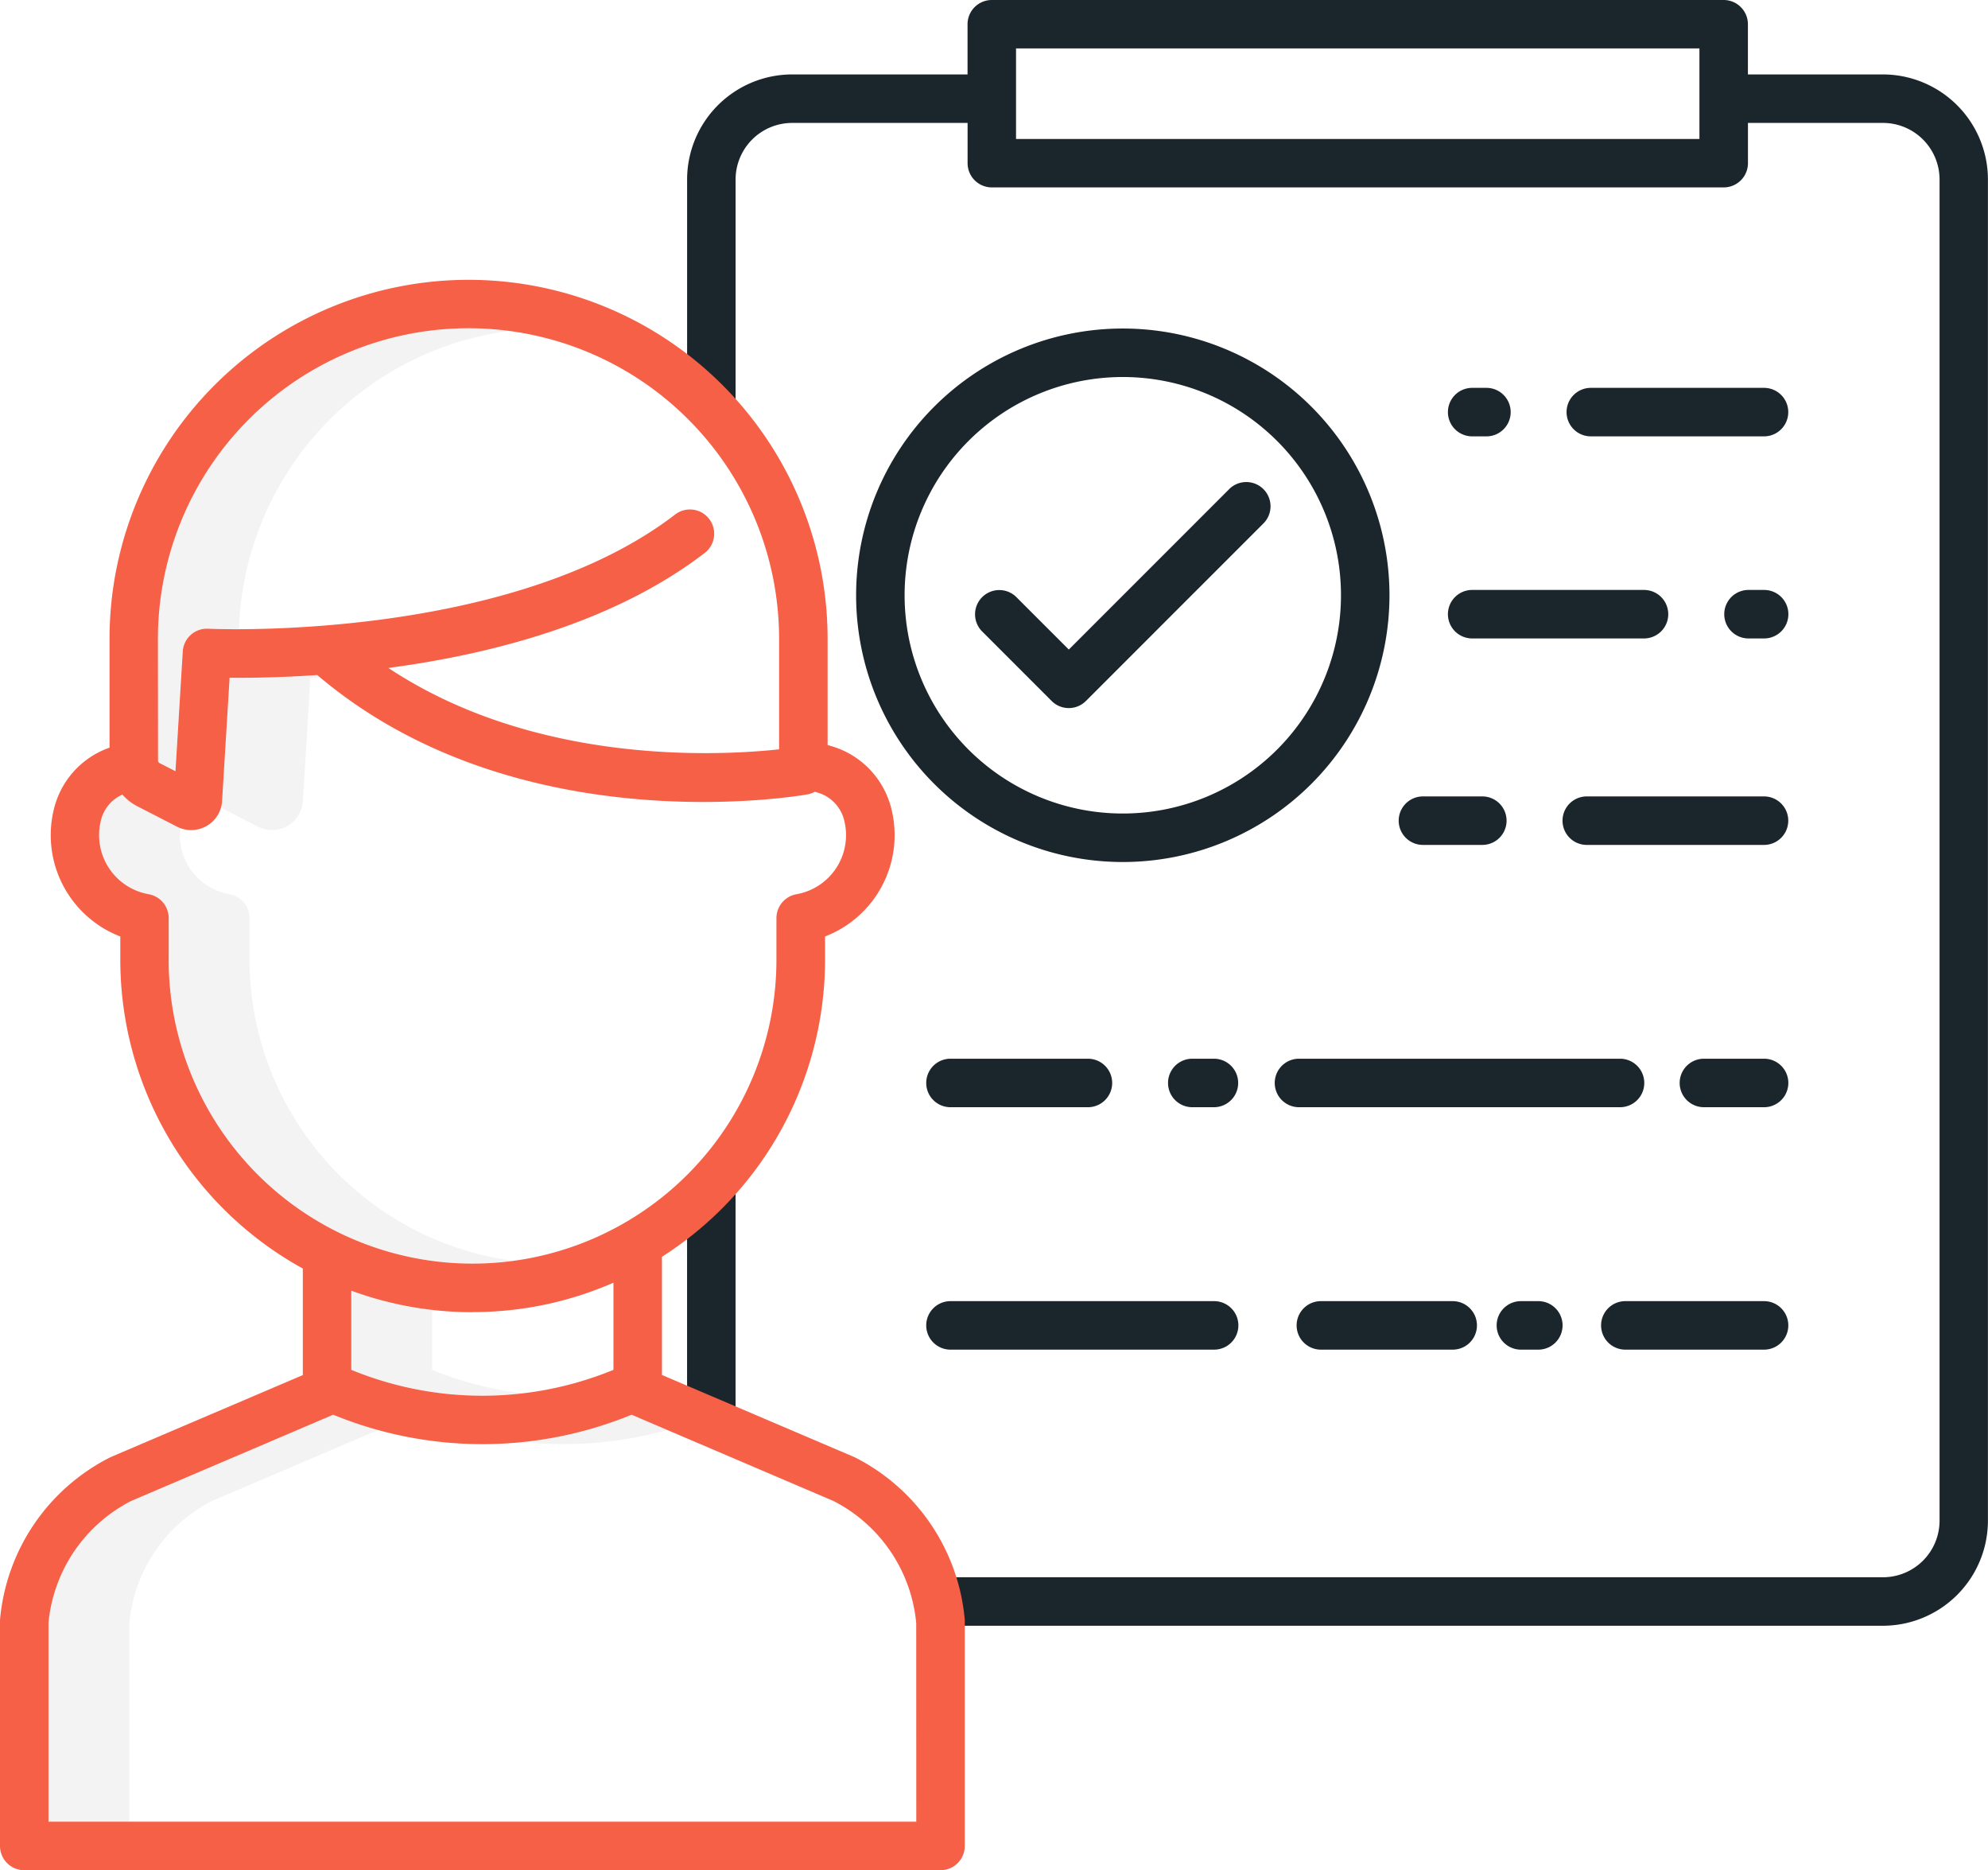 <svg xmlns="http://www.w3.org/2000/svg" width="88.972" height="83.679" viewBox="0 0 88.972 83.679">
  <g id="immigration" transform="translate(-10 -24.634)">
    <path id="Path_8130" data-name="Path 8130" d="M64.79,105.982a13.874,13.874,0,0,0-15.707,13.777v5.465a.138.138,0,0,0,.072.094l.708.363.326-5.359a1.086,1.086,0,0,1,1.139-1.018c.025,0,.531.024,1.383.021A13.915,13.915,0,0,1,64.79,105.982Z" transform="translate(-32.015 -66.538)" fill="rgba(0,0,0,0.05)"/>
    <path id="Path_8131" data-name="Path 8131" d="M66.319,198.453a1.388,1.388,0,0,0,2.018-1.124c0-.007,0-.014,0-.02l.336-5.513.455,0c-.05-.042-.1-.082-.15-.124-1.666.116-3.037.131-3.922.122l-.336,5.513a.1.1,0,0,1,0,.02,1.384,1.384,0,0,1-.053.277Z" transform="translate(-44.781 -136.832)" fill="rgba(0,0,0,0.05)"/>
    <path id="Path_8132" data-name="Path 8132" d="M41.266,228.627v-1.859a1.085,1.085,0,0,0-.9-1.069,2.674,2.674,0,0,1-2.215-2.64,2.724,2.724,0,0,1,.018-.315,1.342,1.342,0,0,1-.152-.067l-1.771-.91a2.291,2.291,0,0,1-.668-.522,1.69,1.69,0,0,0-.966,1.174,2.685,2.685,0,0,0,2.138,3.281,1.085,1.085,0,0,1,.9,1.069v1.859A13.579,13.579,0,0,0,53.059,242.1,13.618,13.618,0,0,1,41.266,228.627Z" transform="translate(-20.1 -161.056)" fill="rgba(0,0,0,0.05)"/>
    <path id="Path_8133" data-name="Path 8133" d="M100.561,347.5v-2.686a15.659,15.659,0,0,1-3.617-.855V347.5a15.432,15.432,0,0,0,7.675,1.047,15.33,15.33,0,0,1-4.058-1.047Z" transform="translate(-71.221 -261.575)" fill="rgba(0,0,0,0.05)"/>
    <path id="Path_8134" data-name="Path 8134" d="M141.193,375.982a17.615,17.615,0,0,0,4.669-.63l-1.608-.686a17.539,17.539,0,0,1-4.869,1.222A17.666,17.666,0,0,0,141.193,375.982Z" transform="translate(-105.987 -286.733)" fill="rgba(0,0,0,0.05)"/>
    <path id="Path_8135" data-name="Path 8135" d="M29.324,378.522l7.428-3.17a17.445,17.445,0,0,1-2.009-.686l-9.035,3.856A6.846,6.846,0,0,0,22,383.985v8.89h3.617v-8.89A6.846,6.846,0,0,1,29.324,378.522Z" transform="translate(-9.83 -286.733)" fill="rgba(0,0,0,0.05)"/>
    <g id="Group_3380" data-name="Group 3380" transform="translate(40.749 24.634)">
      <path id="Path_8136" data-name="Path 8136" d="M180.041,317.782h2.17v10.63h-2.17Z" transform="translate(-180.04 -264.77)" fill="#1b262c"/>
      <path id="Path_8137" data-name="Path 8137" d="M233.559,27.964h-6.043V25.719a1.085,1.085,0,0,0-1.085-1.085H193.676a1.085,1.085,0,0,0-1.085,1.085v2.245H184.74a4.707,4.707,0,0,0-4.7,4.7V43.073h2.17V32.666a2.534,2.534,0,0,1,2.532-2.532h7.851v1.8a1.085,1.085,0,0,0,1.085,1.085h32.755a1.085,1.085,0,0,0,1.085-1.085v-1.8h6.043a2.534,2.534,0,0,1,2.532,2.532V92.673a2.534,2.534,0,0,1-2.532,2.532H191.25v2.17h42.308a4.707,4.707,0,0,0,4.7-4.7V32.666A4.707,4.707,0,0,0,233.559,27.964Zm-8.213,2.888H194.761V26.8h30.585Z" transform="translate(-180.038 -24.634)" fill="#1b262c"/>
      <path id="Path_8138" data-name="Path 8138" d="M405.736,221.686H397.8a1.085,1.085,0,0,0,0,2.17h7.933a1.085,1.085,0,0,0,0-2.17Z" transform="translate(-357.534 -186.052)" fill="#1b262c"/>
      <path id="Path_8139" data-name="Path 8139" d="M356.157,222.771a1.085,1.085,0,0,0,1.085,1.085H359.9a1.085,1.085,0,0,0,0-2.17h-2.661A1.085,1.085,0,0,0,356.157,222.771Z" transform="translate(-324.308 -186.052)" fill="#1b262c"/>
      <path id="Path_8140" data-name="Path 8140" d="M429.468,286.582h-2.693a1.085,1.085,0,1,0,0,2.17h2.693a1.085,1.085,0,0,0,0-2.17Z" transform="translate(-381.266 -239.212)" fill="#1b262c"/>
      <path id="Path_8141" data-name="Path 8141" d="M325.478,287.667a1.085,1.085,0,0,0,1.085,1.085h14.369a1.085,1.085,0,1,0,0-2.17H326.563A1.085,1.085,0,0,0,325.478,287.667Z" transform="translate(-299.177 -239.212)" fill="#1b262c"/>
      <path id="Path_8142" data-name="Path 8142" d="M301.13,286.582h-.969a1.085,1.085,0,1,0,0,2.17h.969a1.085,1.085,0,1,0,0-2.17Z" transform="translate(-277.55 -239.212)" fill="#1b262c"/>
      <path id="Path_8143" data-name="Path 8143" d="M240.3,288.752h6.152a1.085,1.085,0,1,0,0-2.17H240.3a1.085,1.085,0,0,0,0,2.17Z" transform="translate(-228.511 -239.212)" fill="#1b262c"/>
      <path id="Path_8144" data-name="Path 8144" d="M413.543,346.563h-6.209a1.085,1.085,0,1,0,0,2.17h6.209a1.085,1.085,0,1,0,0-2.17Z" transform="translate(-365.342 -288.346)" fill="#1b262c"/>
      <path id="Path_8145" data-name="Path 8145" d="M381.485,346.563a1.085,1.085,0,0,0,0,2.17h.78a1.085,1.085,0,1,0,0-2.17Z" transform="translate(-344.167 -288.346)" fill="#1b262c"/>
      <path id="Path_8146" data-name="Path 8146" d="M331.985,346.563a1.085,1.085,0,1,0,0,2.17h5.9a1.085,1.085,0,1,0,0-2.17Z" transform="translate(-303.619 -288.346)" fill="#1b262c"/>
      <path id="Path_8147" data-name="Path 8147" d="M240.3,348.733h11.8a1.085,1.085,0,1,0,0-2.17H240.3a1.085,1.085,0,0,0,0,2.17Z" transform="translate(-228.511 -288.346)" fill="#1b262c"/>
      <path id="Path_8148" data-name="Path 8148" d="M438.5,170.6h-.7a1.085,1.085,0,0,0,0,2.17h.7a1.085,1.085,0,0,0,0-2.17Z" transform="translate(-390.296 -144.204)" fill="#1b262c"/>
      <path id="Path_8149" data-name="Path 8149" d="M369.424,172.77h7.691a1.085,1.085,0,0,0,0-2.17h-7.691a1.085,1.085,0,0,0,0,2.17Z" transform="translate(-334.287 -144.204)" fill="#1b262c"/>
      <path id="Path_8150" data-name="Path 8150" d="M406.554,120.6H398.8a1.085,1.085,0,1,0,0,2.17h7.752a1.085,1.085,0,0,0,0-2.17Z" transform="translate(-358.353 -103.246)" fill="#1b262c"/>
      <path id="Path_8151" data-name="Path 8151" d="M369.424,122.77h.639a1.085,1.085,0,0,0,0-2.17h-.639a1.085,1.085,0,0,0,0,2.17Z" transform="translate(-334.287 -103.246)" fill="#1b262c"/>
      <path id="Path_8152" data-name="Path 8152" d="M233.81,105.92a11.935,11.935,0,1,0,11.935,11.935A11.935,11.935,0,0,0,233.81,105.92Zm0,21.7a9.765,9.765,0,1,1,9.765-9.765A9.765,9.765,0,0,1,233.81,127.62Z" transform="translate(-214.309 -91.221)" fill="#1b262c"/>
      <path id="Path_8153" data-name="Path 8153" d="M262.744,144.322l-7.159,7.159-2.326-2.326a1.085,1.085,0,1,0-1.534,1.534l3.092,3.093a1.085,1.085,0,0,0,1.534,0l7.926-7.926a1.085,1.085,0,1,0-1.534-1.534Z" transform="translate(-238.5 -122.418)" fill="#1b262c"/>
    </g>
    <path id="Path_8154" data-name="Path 8154" d="M48.244,146.542l-.059-.027-8.56-3.653v-5.288a15.772,15.772,0,0,0,7.3-13.294v-1.038a4.857,4.857,0,0,0,2.974-5.687,3.888,3.888,0,0,0-2.86-2.875v-4.749a16.068,16.068,0,0,0-32.137,0v4.863a3.88,3.88,0,0,0-2.492,2.761,4.858,4.858,0,0,0,2.974,5.688v1.038A15.782,15.782,0,0,0,23.553,138.1v4.767l-8.56,3.653-.059.027A9.027,9.027,0,0,0,10,153.824q0,.045,0,.09v10.022a1.085,1.085,0,0,0,1.085,1.085H52.093a1.085,1.085,0,0,0,1.085-1.085V153.914c0-.03,0-.06,0-.09a9.028,9.028,0,0,0-4.93-7.282ZM17.068,109.929a13.9,13.9,0,0,1,27.8,0v4.94c-2.689.291-10.9.729-17.487-3.641,4.529-.6,10.049-1.994,14.143-5.134a1.085,1.085,0,1,0-1.32-1.722c-7.448,5.713-20.754,5.11-20.886,5.1a1.086,1.086,0,0,0-1.139,1.018l-.326,5.359-.708-.363a.138.138,0,0,1-.072-.094Zm.482,14.35V122.42a1.085,1.085,0,0,0-.9-1.069,2.685,2.685,0,0,1-2.138-3.281,1.69,1.69,0,0,1,.966-1.174,2.291,2.291,0,0,0,.669.522l1.772.91A1.388,1.388,0,0,0,19.94,117.2c0-.007,0-.014,0-.02l.336-5.513c.886.008,2.256-.006,3.922-.122,8.862,7.539,21.4,5.434,21.94,5.34a1.082,1.082,0,0,0,.321-.114,1.719,1.719,0,0,1,1.328,1.3,2.684,2.684,0,0,1-2.138,3.281,1.085,1.085,0,0,0-.9,1.069v1.859a13.6,13.6,0,1,1-27.2,0Zm13.6,15.77a15.678,15.678,0,0,0,6.305-1.316v3.9a15.444,15.444,0,0,1-11.733,0v-3.542a15.7,15.7,0,0,0,5.428.963Zm19.858,22.8H12.17V153.96a6.846,6.846,0,0,1,3.707-5.463l9.035-3.856a17.6,17.6,0,0,0,13.355,0L47.3,148.5a6.846,6.846,0,0,1,3.705,5.463Z" transform="translate(0 -56.708)" fill="#f66047"/>
  </g>
</svg>
